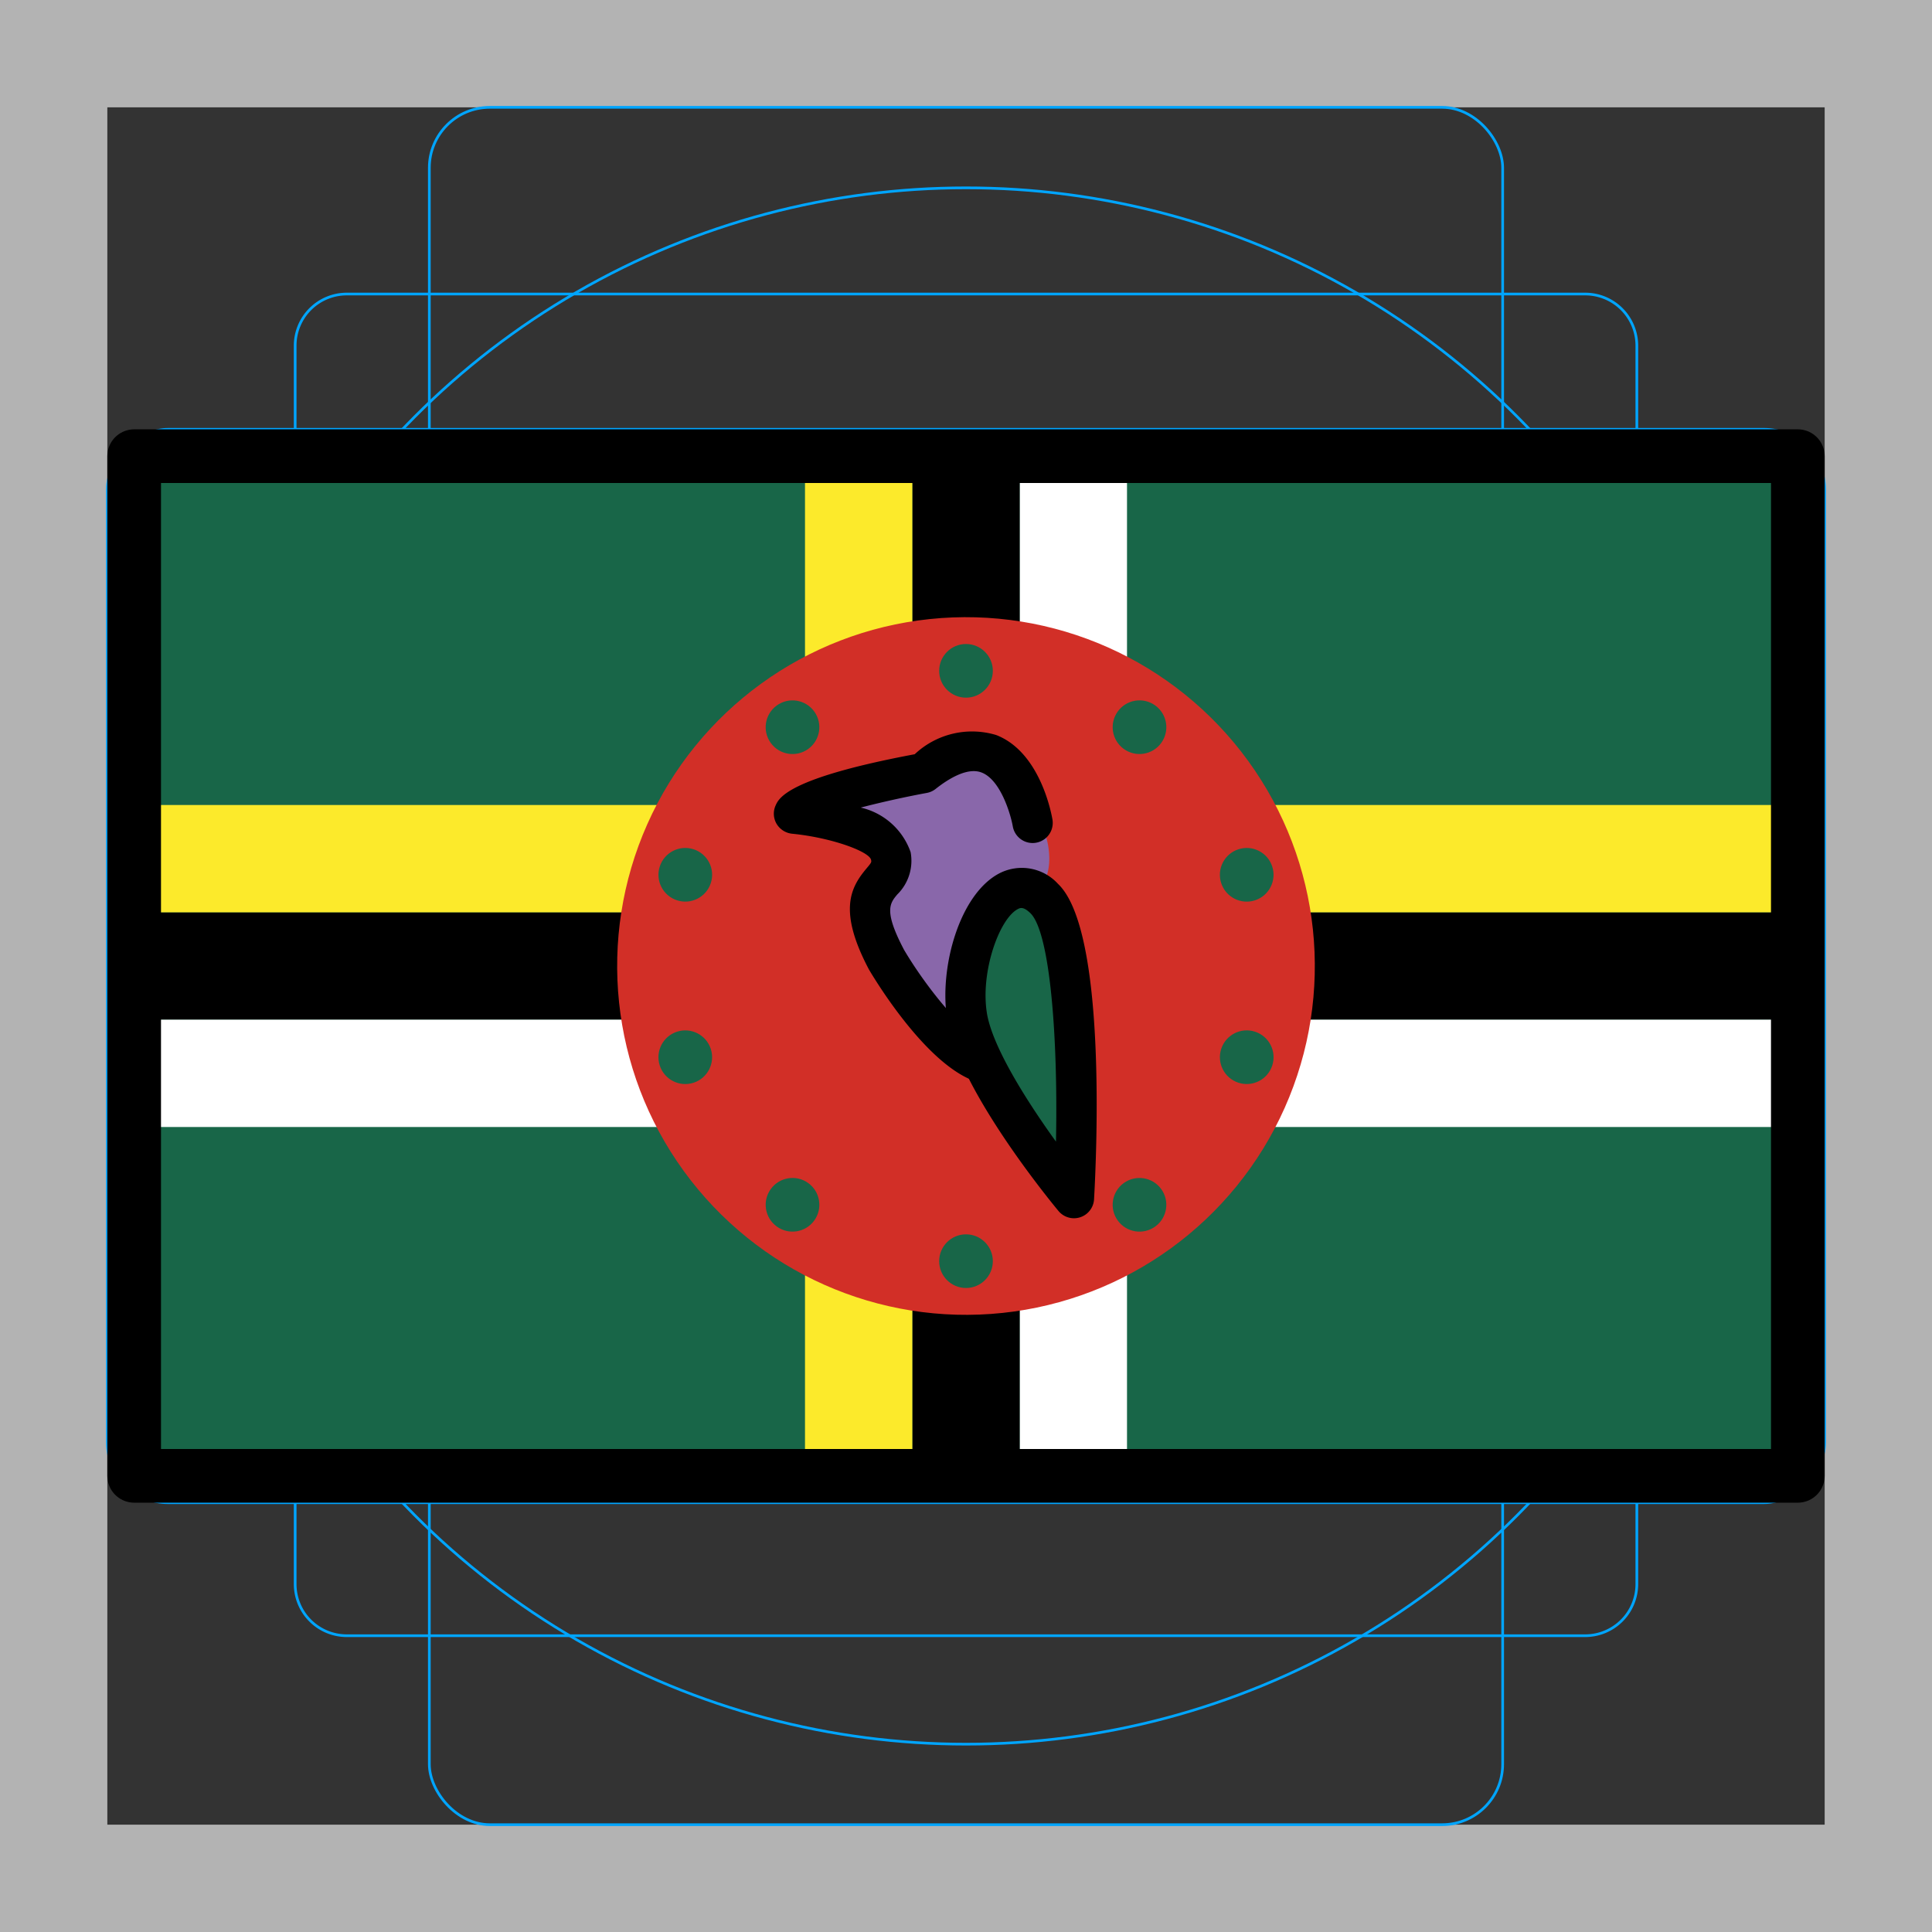 <svg xmlns="http://www.w3.org/2000/svg" version="1.1" viewBox="0 0 72 72" id="emoji">
  <rect x="0" y="0" width="72" height="72" fill="#333333" stroke="none"/>
  <g id="grid">
    <path id="path2" fill="#b3b3b3" d="M68,4V68H4V4H68m4-4H0V72H72V0Z"/>
    <path id="path4" stroke-width="0.1" stroke-miterlimit="10" stroke="#00a5ff" fill="none" d="M12.923,10.958H59.077A1.923,1.923,0,0,1,61,12.881V59.035a1.923,1.923,0,0,1-1.923,1.923H12.923A1.923,1.923,0,0,1,11,59.035V12.881A1.923,1.923,0,0,1,12.923,10.958Z"/>
    <rect id="rect6" stroke-width="0.1" stroke-miterlimit="10" stroke="#00a5ff" fill="none" ry="2.254" rx="2.254" height="64" width="40" y="4" x="16"/>
    <rect id="rect8" stroke-width="0.1" stroke-miterlimit="10" stroke="#00a5ff" fill="none" transform="translate(72) rotate(90)" ry="2.254" rx="2.254" height="64" width="40" y="4" x="16"/>
    <circle id="circle10" stroke-width="0.1" stroke-miterlimit="10" stroke="#00a5ff" fill="none" r="29" cy="36" cx="36"/>
  </g>
  <g id="color">
    <rect fill="#5c9e31" style="fill:#186648;fill-opacity:1" id="rect13" height="38" width="62" y="17" x="5"/>
    <rect style="fill:#ffffff;stroke-width:2" id="rect15" height="38" width="4" y="17" x="38"/>
    <rect id="rect17" height="4" width="62" y="34" x="5"/>
    <rect style="fill:#ffffff;stroke-width:2" id="rect19" height="4" width="62" y="38" x="5"/>
    <rect style="fill:#fcea2b" id="rect21" height="4" width="62" y="30" x="5"/>
    <rect id="rect23" height="38" width="4" y="17" x="34"/>
    <rect style="fill:#fcea2b" id="rect25" height="38" width="4" y="17" x="30"/>
    <circle transform="rotate(-36)" r="13" style="fill:#d22f27;stroke-width:0.929" id="circle27" cy="50.285" cx="7.964"/>
    <g id="g63">
      <path id="path31" d="M36.367,34.956A5.1,5.1,0,0,0,39.281,38.46a.257.257,0,0,0,.353-.109.183.183,0,0,0-.086-.293h0a4.81,4.81,0,0,1-2.693-3.141h0a.226.226,0,0,0-.241-.166A.232.232,0,0,0,36.367,34.956Z"/>
      <path style="fill:#8967aa" id="path33" d="m 38.768,36.931 -0.04,-0.08 c -0.35,-0.7 -0.901,-1.247 -1.279,-1.921 -0.369,-0.657 0.524,-1.402 1.153,-1.767 0.735,-0.426 0.54,-1.884 0.186,-2.432 L 37.245,28.796 c 0,0 -0.811,-1.158 -3.569,0.201 0,0 -3.539,0.857 -3.846,1.538 0,0 2.683,-0.733 2.954,0.521 0.271,1.254 -1.404,1.699 0.242,4.69 0,0 1.391,2.969 3.115,3.447 a 6.2,6.2 0 0 1 2.542,0.423 c -0.222,-0.588 0.171,-2.063 0.085,-2.684 z"/>
      <path id="path35" d="m 36.546,40.353 c -0.024,-0.004 -0.048,-0.009 -0.072,-0.016 -1.88,-0.522 -3.873,-3.836 -4.094,-4.212 -1.157,-2.193 -0.677,-3.058 -0.089,-3.759 0.191,-0.227 0.189,-0.234 0.171,-0.324 -0.071,-0.309 -1.466,-0.826 -2.947,-0.972 a 0.764,0.764 0 0 1 -0.575,-0.37 0.747,0.747 0 0 1 -0.035,-0.683 c 0.126,-0.281 0.459,-1.022 5.184,-1.909 a 3.116,3.116 0 0 1 3.035,-0.716 c 1.632,0.63 2.057,2.905 2.1,3.162 a 0.75,0.75 0 0 1 -1.479,0.249 c -0.075,-0.435 -0.45,-1.74 -1.163,-2.013 -0.521,-0.203 -1.221,0.221 -1.714,0.611 a 0.746,0.746 0 0 1 -0.329,0.149 c -0.812,0.15 -1.698,0.347 -2.462,0.546 a 2.579,2.579 0 0 1 1.859,1.66 1.759,1.759 0 0 1 -0.496,1.577 c -0.276,0.329 -0.514,0.612 0.251,2.064 0.753,1.279 2.257,3.239 3.185,3.496 a 0.75,0.75 0 0 1 -0.33,1.462 z m -6.359,-9.593 z"/>
      <g id="g41">
        <path style="fill:#186648" id="path37" d="m 36.064,37.755 c -0.302,-2.451 1.415,-5.909 3.021,-4.277 1.606,1.632 0.737,11.199 0.737,11.199 0,0 -3.456,-4.471 -3.757,-6.922 z"/>
        <path id="path39" d="M 39.892,45.389 A 0.75,0.75 0 0 1 39.445,45.128 c -0.382,-0.461 -3.745,-4.585 -4.149,-7.153 l 8.7e-5,-4.92e-4 c -0.302,-1.922 0.464,-4.649 1.94,-5.424 a 1.825,1.825 0 0 1 2.193,0.389 c 1.819,1.729 1.437,10.094 1.343,11.754 a 0.75,0.75 0 0 1 -0.879,0.696 z M 36.776,37.741 c 0.2,1.264 1.483,3.286 2.577,4.804 0.08,-3.89 -0.221,-7.819 -0.958,-8.519 -0.263,-0.251 -0.378,-0.191 -0.463,-0.148 -0.695,0.365 -1.395,2.342 -1.155,3.863 z"/>
      </g>
      <circle style="fill:#186648" id="circle43" r="1" cy="25" cx="36"/>
      <circle transform="rotate(36)" cx="50.285" cy="-3.036" r="1" id="circle1534" style="fill:#186648"/>
      <circle style="fill:#186648" id="circle1538" r="1" cy="-34.113" cx="45.363" transform="rotate(72)"/>
      <circle transform="rotate(108)" cx="23.113" cy="-56.363" r="1" id="circle1540" style="fill:#186648"/>
      <circle style="fill:#186648" id="circle1542" r="1" cy="-61.285" cx="-7.964" transform="rotate(144)"/>
      <circle transform="scale(-1)" style="fill:#186648" id="circle43-7" r="1" cy="-47" cx="-36"/>
      <circle transform="rotate(-144)" cx="-50.285" cy="-18.964" r="1" id="circle1534-5" style="fill:#186648"/>
      <circle style="fill:#186648" id="circle1538-3" r="1" cy="12.113" cx="-45.363" transform="rotate(-108)"/>
      <circle transform="rotate(-72)" cx="-23.113" cy="34.363" r="1" id="circle1540-5" style="fill:#186648"/>
      <circle style="fill:#186648" id="circle1542-6" r="1" cy="39.285" cx="7.964" transform="rotate(-36)"/>
    </g>
  </g>
  <g id="line">
    <rect fill="none" stroke="#000" stroke-width="2" stroke-linecap="round" stroke-linejoin="round" id="rect66" height="38" width="62" y="17" x="5"/>
  </g>
</svg>
